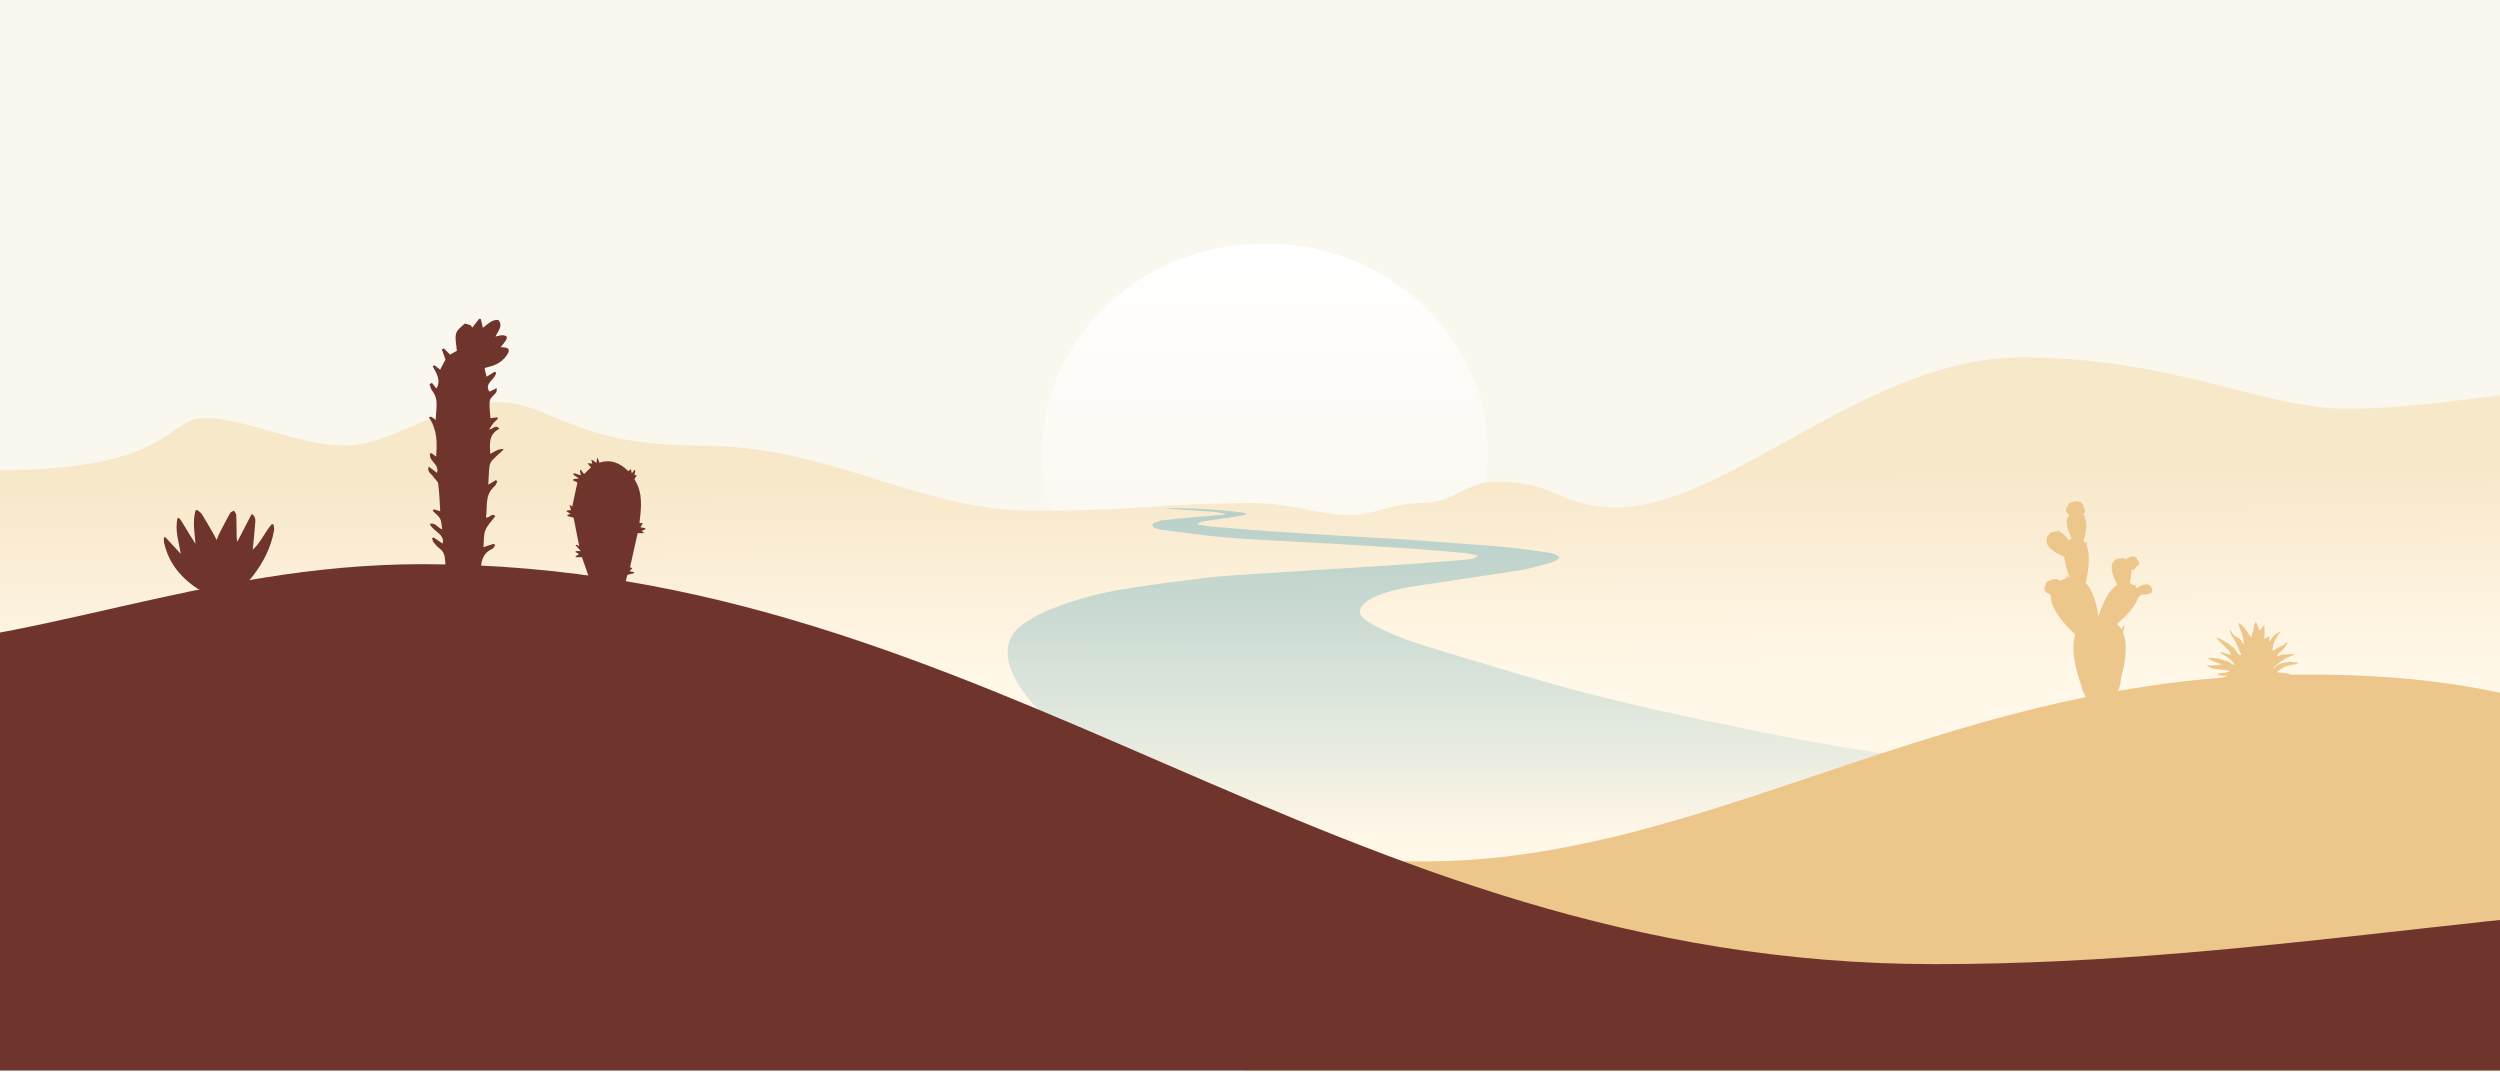 <svg fill="none" xmlns="http://www.w3.org/2000/svg" viewBox="1190.414 0 1426.866 619.147" style="max-height: 500px" width="1426.866" height="619.147"><g clip-path="url(#a)"><path d="M0 0h3824v611H0z" fill="#FAF7EE"/><g filter="url(#b)" opacity=".5"><path fill="#FAF7EE" d="M2039.57 258.308c0 65.811-56.81 119.692-127.15 119.692s-127.16-53.496-127.16-119.692c0-66.197 56.82-119.308 127.16-119.308s127.15 53.496 127.15 119.308Z"/></g><path fill="url(#c)" d="M2039.57 258.308c0 65.811-56.81 119.692-127.15 119.692s-127.16-53.496-127.16-119.692c0-66.197 56.82-119.308 127.16-119.308s127.15 53.496 127.15 119.308Z"/><path fill="url(#d)" d="M2682.31 220.904c50.74 0 67.69 24.596 150.19 24.596 115.5 0 83.5 29.404 208.5 29.404 51.5 0 108.5-29.404 196-29.404s125.5 66 275 66c75.67 0 149-36.596 246-36.596s149.5 36.596 222 36.596c34.59 0 174-21.916 244.5-21.916S4429 351.815 4429 373v275H1189c0-4.75-555.545-232.617-637-354.096 174 0 242-64.32 374-64.32 101 0 208.5 38.776 263 38.776 100.34 0 95.84-29.776 118.38-29.776 22.55 0 54.12 15.776 80.05 15.776 25.94 0 55.25-24.776 86.82-24.776 31.57 0 41.72 24.776 116.13 24.776s124.02 37.112 189.41 37.112c65.4 0 71.21-4.33 126.28-4.33 20.29 0 38.33 6.762 54.12 6.762 15.78 0 23.68-6.762 41.72-6.762 18.03 0 28.09-13.396 42.84-12.238 34.75 0 35.55 14.68 68.25 14.68 63.14 0 142.83-85.584 230.77-85.584 87.95 0 137.85 29.299 186.33 29.299 48.48 0 101.47-12.395 152.21-12.395Z"/><path fill="url(#e)" d="M1893.27 476.882c-.97-.668-1.89-1.452-2.92-1.98-12.77-6.53-25.75-12.61-38.29-19.613-21.76-12.152-42.33-26.369-61.34-43.109-6.7-5.901-13.07-12.245-18.03-19.939-2.31-3.572-4.31-7.485-5.8-11.523-1.03-2.795-1.29-6.056-1.29-9.108.02-6.126 2.87-10.722 7.4-14.31 6.76-5.342 14.41-8.657 22.24-11.576 12.83-4.791 26.07-7.874 39.47-9.97 14.93-2.337 29.92-4.271 44.92-6.087 7.86-.956 15.78-1.351 23.67-1.879 14.72-.994 29.44-1.903 44.16-2.842 4.07-.257 8.14-.435 12.21-.699 13.64-.885 27.28-1.747 40.92-2.71 9.33-.66 18.64-1.46 27.96-2.267 1.73-.148 3.56-.295 5.34-2.229-2.99-.543-5.54-1.211-8.13-1.452-10.15-.924-20.3-1.832-30.47-2.523-15.31-1.048-30.64-1.918-45.96-2.834-5.38-.326-10.77-.567-16.17-.877-14.6-.855-29.23-1.421-43.8-2.671-12.17-1.041-24.29-2.866-36.42-4.403-1.29-.163-2.55-.66-3.77-1.18-.46-.194-1.04-.901-1.03-1.351.02-.466.61-1.157 1.07-1.328 1.7-.621 3.42-1.312 5.18-1.522 5.23-.636 10.49-1.079 15.74-1.553 6.09-.543 12.18-1.017 18.28-1.537.46-.039.92-.194 1.38-.544-5.68-1.405-11.49-1.467-17.27-1.902-5.81-.442-11.62-.8-17.55-1.203 9.17-.746 42.35 1.25 47.02 2.95-1.54 1.017-2.95 1.235-4.39 1.444-6.77.979-13.54 1.965-20.3 2.998-1.27.194-2.52.621-3.78 1.692 2.8.427 5.59 1.01 8.4 1.258 10.64.947 21.27 1.887 31.91 2.632 14.83 1.033 29.67 1.926 44.51 2.819 10.18.613 20.36 1.04 30.53 1.723 13.28.886 26.55 1.926 39.82 2.928 7.65.574 15.32 1.032 22.95 1.84 7.74.815 15.45 1.941 23.17 3.044 1.51.217 3.02.838 4.43 1.498 1.24.582 1.32 1.545.21 2.291-1.1.745-2.31 1.459-3.55 1.793-5.93 1.561-11.83 3.401-17.85 4.372-17.65 2.857-35.35 5.311-53.02 8.005-8.42 1.281-16.86 2.469-25.01 5.241-2.16.738-4.3 1.607-6.37 2.601-1.3.621-2.54 1.475-3.68 2.407-4.54 3.719-4.59 6.941.09 10.327 2.67 1.925 5.61 3.471 8.55 4.899 9.62 4.698 19.67 8.137 29.83 11.173 22.5 6.732 44.94 13.681 67.51 20.087 28.61 8.122 57.54 14.745 86.59 20.801 18.69 3.898 37.39 7.811 56.15 11.336 15.93 2.998 31.93 5.56 47.93 8.091 12.08 1.91 24.21 3.642 36.34 5.148 10.71 1.328 21.48 2.236 32.21 3.323 0 12.159-.03 24.326.04 36.486 0 1.351-.23 1.817-1.49 1.568-.58-.116-1.19-.023-1.79-.023h-438.66v-.031Z" opacity=".65"/><path fill="#edc68c" d="M1899.98 747V476.853c214.53 62.231 361.52-91.832 603.52-91.832 106.79-.891 165 22.901 207 42.94 88 41.986 217-8.654 290-31.961 194.48-62.093 328.38 100.985 515.5 98.645 159.7-1.998 208.21-68.04 409 0 117 39.646 330 31.855 561 29.855 184.8-1.6 217.83 158.667 204 222.5H1899.98Z"/><path fill="#6f352d" d="M2294.57 550.278c-345.71 0-536.55-228.278-863.06-228.278-126.12 0-224.51 48.843-333.44 48.843C734.5 370.843 664 210 356 210c-308 0-631 222.5-950 222.5V1240h5396V509.217h-417.5c-272.5 0-613 88.488-833 88.488s-339-88.488-676.91-88.488c-224.32 0-382.68 41.061-580.02 41.061Z"/><path fill="#6f352d" d="M1439.8 269.893c1.26-3.852-2.28-5.73-3.62-8.399-.39-.781-.32-1.742-.46-2.621.33-.07.66-.141 1-.211.82.618 1.64 1.237 2.61 1.964.61-7.769.72-15.349-4.13-22.402l1.21-.445c.78.537 1.57 1.069 2.8 1.905-.25-5.849 2.05-11.573-2.23-16.825-.8-.993-.96-2.409-1.42-3.629l1.4-.684c.85 1.069 1.7 2.132 2.55 3.201 2.75-4.742.02-8.702-2.17-12.728l1.11-.488 3.18 2.436c.99-1.883 1.99-3.782 3.04-5.762-.66-1.84-1.37-3.804-2.08-5.773l1.15-.586c1.18 1.183 2.36 2.36 3.54 3.543 1.38-.765 2.82-1.573 3.87-2.165-.25-3.396-1.15-6.689-.47-9.711.47-2.122 2.94-4.01 4.86-5.681.45-.385 2.32.516 3.54.825.28.45.56.906.84 1.356l3.95-5.013.95.022c.46 1.893.91 3.792 1.21 5.073 1.28-.977 2.93-2.534 4.9-3.652 1.12-.635 3.38-1.166 4.01-.662.9.733 1.3 2.561 1 3.728-.5 1.871-1.74 3.591-2.78 5.572 1.26-.266 2.53-.7 3.81-.749.9-.033 2.08.249 2.63.792.34.336-.09 1.514-.49 2.159-.78 1.248-1.79 2.382-2.95 3.879.85.049 1.39.066 1.93.114 2.62.261 3.33 1.433 2.17 3.489-2.3 4.037-5.99 6.5-10.89 7.612-.59.13-1.16.298-1.73.477-.18.055-.31.217-.67.489.35 1.437.74 2.984 1.16 4.682 1.63-1.02 3.12-1.942 4.6-2.865.28.185.56.375.84.559-.36 3.841-7.17 6.109-3.79 10.824 1.07-.526 2.25-1.107 4.14-2.04-.13 1.253.03 1.98-.29 2.43-1.2 1.639-3.43 3.093-3.67 4.791-.46 3.255.18 6.635.37 9.967 1.41-.19 2.63-.348 3.86-.51.14.26.28.515.42.776-.91.889-1.91 1.725-2.71 2.691-.77.922-1.33 1.98-2.26 3.423 2.37-.098 3.44-3.092 5.81-.38-6.48 3.413-5.45 8.871-5.21 14.389 3.99-2.453 6.55-3.301 7.67-2.545-2.18 2.024-4.45 3.939-6.44 6.066-.89.955-1.54 2.3-1.69 3.526-.4 3.38-.46 6.798-.68 10.509l4.28-2.604c.3.206.6.413.9.613-.49.944-.72 2.122-1.5 2.794-6.01 5.127-3.99 11.817-5.03 17.888 2.16.521 3.36-2.957 5.36-.711-2.03 2.767-4.61 5.203-5.69 8.084-1.12 2.99-.78 6.408-1.07 9.609 2.13-.7 4.06-1.34 5.99-1.975.22.282.43.564.64.852-.49.683-.8 1.682-1.5 2.007-5.76 2.664-6.54 7.341-6.61 12.359-.02.896-.13 1.791-.22 3.001-6.43 1.926-12.8 1.92-19.35.038-.31-3.169-.66-6.12-.88-9.083-.19-2.49-.73-4.731-3.11-6.44-1.33-.949-2.4-2.229-3.38-3.477-.53-.662-.63-1.585-.93-2.387l.87-.494c1.69 1.161 3.37 2.327 5.19 3.581 1.37-5.713-5.73-6.972-7.37-11.318 3.46-.803 4.31 2.208 7.08 3.131-.39-2.209-.29-4.335-1.19-6.066-.87-1.687-2.75-2.962-4.19-4.416l.6-.955c1.16.358 2.33.716 3.67 1.123-.34-5.247-.44-10.466-1.14-15.626-.21-1.562-2.13-2.913-3.13-4.432-.98-1.492-3.41-2.463-2.26-5.393 1.68 1.275 3.06 2.327 4.7 3.575l-.03-.021ZM1284.75 306.554c2.96 3.191 5.92 6.382 8.87 9.574-1.14-6.856-3.48-13.396-1.92-20.278l.78-.339c.57.721 1.22 1.394 1.69 2.176 2.56 4.247 5.07 8.519 7.81 12.679-.52-6.392-1.72-12.688.01-18.932l.85-.434c.97.838 2.21 1.511 2.85 2.549 2.48 3.973 4.76 8.063 7.1 12.123.39.682.7 1.407 1.25 2.536.6-1.442.99-2.614 1.55-3.704 2-3.899 4-7.803 6.15-11.624.39-.69 1.46-.994 2.21-1.476.46.847 1.25 1.676 1.3 2.549.19 3.447.17 6.908.21 10.364.01 1.564 0 3.131.39 4.911 2.71-5.245 5.42-10.49 8.22-15.896 2.08 1.211 2.17 3.087 2.06 4.676-.36 5.289-.98 10.56-1.48 15.749 4.47-3.916 6.82-10 10.95-14.633l.91.148c.12 1.163.53 2.379.33 3.487-1.76 9.795-6.17 18.38-12.26 26.178-3.67 4.711-8.25 8.159-14.15 9.405-6.82 1.438-13.22.643-19.15-3.617-8.75-6.3-14.8-14.298-17.19-24.88-.21-.977-.11-2.024-.15-3.035l.81-.252v-.004ZM1548.52 328.096c1.41-.356 2.56-.644 3.72-.932v-.653c-.8-.154-1.6-.307-2.49-.475.5-.572.95-1.081 1.58-1.797l-1.33-.48c1.44-6.435 2.88-12.856 4.37-19.479h3.82c-.81-.619-1.19-.912-1.58-1.215.71-.317 1.41-.639 2.12-.956l.02-.624c-.89-.178-1.78-.355-2.8-.562.4-.677.81-1.368 1.36-2.286-.67-.077-1.14-.129-1.93-.216 1.03-8.495 2.17-17.116-2.87-24.915.47-.778.86-1.431 1.41-2.344l-1.34.111c.14-.937.27-1.878.4-2.82l-.47-.283-1.48 1.993c-.17-.759-.33-1.431-.55-2.382-.59.447-.98.745-1.47 1.114-4.61-4.6-9.94-6.959-16.44-4.85-.38-.908-.69-1.667-1.25-3.045-.21 1.441-.33 2.224-.46 3.146-.89-.591-1.66-1.11-2.97-1.979l.57 2.416c-.67-.048-1.35-.096-2.76-.192.93 1.104 1.42 1.685 2 2.367-1.28 1.244-2.56 2.493-3.94 3.833-.64-.898-1.21-1.681-1.78-2.464l-.57.173c.17 1.037.34 2.07.49 2.997-1.28-.413-2.6-.846-3.92-1.273-.12.288-.24.581-.37.869 1.08.735 2.15 1.47 3.16 2.157-1.06.148-2.11.297-3.17.441l-.09.711c.86.394 1.71.788 2.47 1.138-.99 4.582-1.98 9.178-2.97 13.769-.14-.091-.59-.399-1.57-1.056.38 1.349.59 2.146.85 3.078-.78.072-1.59.144-2.4.216-.03.168-.08.331-.11.5l2.3 1.508-1.72.451c-.03.23-.07.456-.11.687 1.14.317 2.28.638 3.54.989 1.03 5.216 2.08 10.575 3.18 16.146-.68-.322-1.18-.557-1.67-.797l-.37.384c.91 1.004 1.83 2.012 2.99 3.295h-2.89c-.06.177-.12.355-.19.537.7.404 1.39.802 2.06 1.191-.65.413-1.31.827-1.97 1.244l.12.533h3.5c1.54 4.433 3.04 8.525 4.38 12.674.68 2.118 1.89 3.127 4.06 3.607 4.25.936 8.44.893 12.69.139 2.33-.413 3.73-1.618 4.2-4.01.15-.773.42-1.517.64-2.324v-.005Z"/><path fill="#edc68c" d="M2474.63 389.109c-.41.097-.34.613-.78.632-.04-.083-.1-.166-.14-.259-.29-.664-.85-.92-1.53-.94-.81-.024-1.61-.012-2.42-.013-1.24-.002-2.46-.073-3.65-.522-.47-.178-1.07-.128-1.59-.065-1.13.132-2.25.279-3.35.533-1.3.303-2.61.432-3.94.363a7.086 7.086 0 0 1-2.1-.413c-.08-.032-.14-.124-.26-.233.57-.068 1.08-.08 1.57-.198.5-.119.98-.337 1.36-.744.13 0 .27.013.41-.003.14-.017.34-.018.41-.104.39-.481 1.08-.452 1.51-.848.2-.181.43-.21.7-.197.18.01.43-.012.55-.123.23-.219.49-.323.8-.395-.52.022-1.04.028-1.56.07-1.26.104-2.51.031-3.71-.41-.3-.108-.56-.314-.82-.496-.08-.061-.12-.192-.23-.382.28.017.48-.018.64.048.34.134.62.014.93-.057.88-.202 1.76-.425 2.69-.396.52.017 1-.2 1.5-.312.42-.094.77-.454 1.25-.325.06.016.14-.073.3-.158-.18-.093-.29-.167-.42-.208a10.95 10.95 0 0 0-2.88-.576c-1.11-.063-2.21-.276-3.32-.347a16.45 16.45 0 0 1-2.49-.367c-.54-.12-1.09-.245-1.59-.456-.71-.293-1.38-.668-2.07-1.009a.779.779 0 0 1-.17-.122c-.17-.153-.13-.357.1-.387.24-.033.5-.043.75-.005.81.128 1.62.138 2.45.009.52-.082 1.06-.03 1.59-.04.22-.005.44.005.65-.029.61-.097 1.22-.213 1.91-.335.02.017.13.078.26.152l.33-.28c-.05-.051-.08-.101-.12-.116-1.06-.379-2.13-.74-3.18-1.136-1.39-.524-2.73-1.157-3.93-2.041-.16-.12-.39-.206-.34-.524.24.031.48.068.72.092.25.024.5.03.75.05.12.011.25.059.37.047.74-.073 1.46.096 2.19.178.31.035.63.006.95.026.19.012.39.037.56.106.2.079.39.114.6.137.38.041.74.212 1.11.34.4.142.8.311 1.21.435.14.043.31-.011.5-.021.31.32.73.372 1.17.394.52.026 1.03.119 1.42.51.64.081.91.778 1.52.916.11.023.19.161.29.237.3.235.56.562 1.02.459.05-.011.12.004.15.036.21.206.47.135.79.132-.22-.278-.39-.527-.59-.751-.68-.749-1.36-1.501-2.06-2.225-.91-.938-2.03-1.62-3.17-2.251-.78-.43-1.56-.864-2.34-1.302-.18-.102-.34-.23-.61-.409.22-.082.32-.151.42-.155.3-.008.61.016.91.017.37.002.71.065 1.04.236.43.22.88.394 1.37.426.09.005.17.056.25.079.42.111.83.222 1.24.33l1.22.31c.08-.42-.19-.729-.35-1.058-.47-.984-1.18-1.792-1.98-2.541-1.13-1.054-2.21-2.158-3.32-3.239-.58-.571-1.17-1.13-1.75-1.711a6.804 6.804 0 0 1-.67-.82c-.09-.129-.09-.311-.16-.525.44.047.69.283.99.424.11.053.21.148.32.163.73.095 1.35.405 1.91.871.18.157.4.287.62.398.57.286 1.13.586 1.66.951.3.206.68.28 1 .469.29.183.55.431.82.663.35.311.7.634 1.05.949.05.047.12.076.19.109.86.447 1.55 1.074 2.13 1.853.24.331.41.679.6 1.03.3.527.58 1.091 1.09 1.478.18.133.32.302.54.503l1.02.239c.08-.255-.02-.48-.11-.697-.63-1.508-1.27-3.015-1.91-4.519a41.249 41.249 0 0 0-2.24-4.438c-.4-.702-.89-1.36-1.27-2.074-.31-.589-.52-1.229-.76-1.852-.09-.243-.13-.505.03-.772.25.017.32.22.42.37.61.911 1.22 1.819 2 2.601.52.509 1.09.896 1.76 1.177.46.187.85.516 1.25.806.2.144.36.342.55.508.32.293.54.638.64 1.071.05.192.19.367.31.536.1.141.21.286.35.389.38.29.37.769.63 1.135 0-.264.02-.531 0-.793-.07-.768-.12-1.543-.25-2.301-.17-.915-.36-1.831-.63-2.721a29.315 29.315 0 0 0-1.11-3.014c-.33-.781-.49-1.607-.77-2.397-.16-.456-.21-.87-.13-1.303.17-.126.31-.09.39.047.11.193.27.315.48.389.11.036.19.155.28.241.13.137.25.306.41.411.23.148.47.257.51.567 0 .059.07.116.13.163.32.296.65.589.98.884.05.048.12.091.15.151.15.4.45.704.7 1.044.16.214.23.477.53.568.04.015.09.059.11.102.37.863 1.09 1.498 1.53 2.319.25.47.65.865 1.04 1.375.1-.678.21-1.271.27-1.868.02-.233.05-.439.19-.644.11-.172.16-.386.23-.581l.18-.49c.03-.063.1-.113.11-.177.09-.405.18-.81.26-1.218.16-.81.27-1.631.47-2.431.11-.451.35-.873.55-1.3.04-.078.16-.12.26-.194.28.32.47.636.57 1.023.09.352.29.678.41 1.022.26.709.51 1.425.76 2.137.09.246.18.489.29.783.27-.23.53-.378.59-.706.01-.091.1-.189.19-.244.16-.11.33-.203.34-.434.01-.067.11-.129.17-.189.12-.124.29-.225.35-.371.2-.515.68-.739 1.07-1.118.06.111.12.18.13.255.02.121.01.246.01.369.04 1.09.07 2.179.11 3.269.03.917-.04 1.828-.17 2.736-.03.208-.05.423-.03.632.01.143.08.281.15.469.16-.092.28-.138.37-.21.28-.212.52-.501.94-.434.05.008.14-.047.18-.099.35-.502.97-.35 1.45-.637.12.578-.19 1.042-.2 1.54 0 .482 0 .965.09 1.472l.72-1.013c.42-.592.83-1.186 1.25-1.779.03-.043.06-.094.1-.127.93-.734 1.71-1.651 2.83-2.157.43-.198.85-.426 1.29-.647.15.231-.02.339-.13.469-.39.473-.84.916-1.17 1.429-.33.509-.7.997-.92 1.574-.15.386-.43.721-.64 1.091-.18.338-.34.687-.49 1.04-.16.372-.32.749-.44 1.135-.12.399-.23.807-.3 1.219-.13.832-.24 1.668-.36 2.503-.02.12-.02.241-.03.352.44.216.47.2.72-.111.13-.16.3-.282.46-.42l.64-.559c.05.008.17.024.33.045.11-.106.26-.213.37-.348.13-.163.31-.194.48-.276.49-.226 1.06-.291 1.44-.729.09-.103.27-.135.42-.184.08-.027.19.004.26-.037.49-.289 1.02-.541 1.44-.906.27-.232.55-.435.85-.631.32-.215.64-.439 1.02-.699.05.14.13.249.11.341-.04.205-.09.418-.19.599-.86 1.581-1.89 3.019-3.34 4.154-.97.765-1.76 1.704-2.41 2.749a.394.394 0 0 0-.06.144c-.01.029.01.064.01.088.6-.011 1.06-.456 1.66-.451.05 0 .12-.025.15-.062.22-.368.63-.237.94-.356.45-.176.92.003 1.35-.18a.41.41 0 0 1 .27-.004c.35.129.67.04 1-.108.27.199.55.219.86.109.13-.047.28-.032.42-.048.17-.019.35-.043.52-.063.19-.021.38-.045.57-.057.08-.007.18.025.26.011.42-.068.83-.157 1.25-.215.16-.023.33.019.59.039-.14.184-.19.298-.28.364-.67.51-1.39.956-2.2 1.214-1.62.52-3.04 1.37-4.43 2.315-1.03.695-1.92 1.54-2.92 2.256-.49.353-.97.726-1.46 1.07-.35.237-.38.597-.45.964.59-.497 1.19-.991 1.79-1.492.27-.228.5-.501.92-.458.09.009.18-.094.28-.134.23-.095.46-.173.68-.279.29-.135.57-.293.85-.435.14-.07.31-.208.43-.177.35.093.62-.074.91-.202.08-.036.16-.092.24-.1.57-.06 1.14-.109 1.71-.164.48-.047.96-.137 1.44-.133.41.003.81-.099 1.26.059.5.179 1.07.187 1.61.211.63.029 1.25-.004 1.85.131.12.186.06.312-.1.365-.61.204-1.16.509-1.82.609-1.22.184-2.44.432-3.63.723-1.15.279-2.27.658-3.26 1.318-.99.651-1.96 1.314-2.93 1.977-.12.078-.21.187-.31.277.24.486.42.558.87.399.14-.045.29-.099.42-.074.26.055.52.122.79.012a.133.133 0 0 1 .1-.003c.72.304 1.51.201 2.26.356.66.135 1.34.164 2 .288.3.057.59.225.87.356.16.072.3.174.55.321-.54.222-1.03.098-1.49.236-.45.139-.95.163-1.42.266-.46.098-.9.225-1.35.354-.46.134-.93.272-1.38.434-.45.163-.89.36-1.4.569.42.291.66.693 1.13.839.2.065.31.223.35.432.05.33.23.584.48.796.26.21.43.469.49.785-.18.225-.4.172-.6.124-.75-.171-1.49-.379-2.25-.527-1.31-.259-2.62-.531-3.98-.621-1.01-.066-2 .042-3.01.051-.77.008-1.54.095-2.31.094-.64-.001-1.29-.079-1.93-.123-.35-.025-.67.049-.98.21-1.07.538-2.16.585-3.28.149-.1-.039-.2-.065-.29-.09l.01.008ZM2401.99 383.092c-.35 1.442-.73 2.876-1.1 4.329 0 3.682-1.94 7.836-3.06 9.574a.833.833 0 0 0-.24-.09c-.13.323-.23.607-.31.812-.24.228-.13.23.07.124.37.627.74 1.152.98 1.727.22.529.37 1.115.41 1.685.07.956-.42 1.641-1.34 1.921-.47.144-.99.186-1.48.2-4.61.126-8.9-3.145-13.36-2.121-1.79.409 1.81.193 0 0-1.81-4.258-2.97-5.253-4.07-9.103-.02-.155-.01-.244-.04-.325a830.3 830.3 0 0 0-.54-1.667c-1.89-5.64-3.49-11.341-3.96-17.298-.23-3.013-.22-6.015.47-8.98.13-.537.27-1.069.41-1.609-1.04-1.051-2.07-2.059-3.06-3.097-3.05-3.19-5.92-6.526-8.12-10.364-1.53-2.665-2.68-5.457-2.79-8.589-.02-.463-.29-.918-.41-1.27-.55-.139-.98-.218-1.39-.351-.63-.204-.88-.779-1.27-1.255-.8-.993-.74-1.598-.17-2.7.17-.33.48-.681.46-1.006-.06-.909.47-1.426 1.13-1.798.89-.506 1.86-.897 2.8-1.32.12-.052.3-.042.42.014.61.284 1.13-.026 1.7-.242.66.384 1.34.781 1.92 1.123l4.04-1.556c-.06-.644-.11-1.292-.16-1.941.35.302.54.66.77.983.2.284.21.821.89.712-1.35-3.916-2.57-7.805-2.98-11.86-.35-.156-.62-.27-.89-.393-2.06-.946-4.09-1.96-5.89-3.348-1.13-.865-2.15-1.832-2.82-3.104-.67-1.26-.78-2.55-.25-3.887.1-.251.13-.53.2-.796l-.19-.165c.69-.658 1.37-1.316 2.05-1.974l.24.221c-.04-.228-.09-.456-.16-.783.33.205.54.341.77.486 1.08-.703 2.27-.782 3.5-.672v-1.07c.26.419.41.695.6.94.16.2.33.434.55.537 1.37.65 2.41 1.665 3.35 2.806.5.609.98 1.239 1.54 1.964.44-.401.84-.769 1.24-1.139l.35.142c.01-.148.03-.212.01-.258-.09-.214-.2-.423-.3-.634-.92-1.96-1.81-3.937-2.25-6.069-.5-2.418-.61-4.771 1.4-6.715-.88-.374-1.36-.993-1.77-1.83-.54-1.102-.36-1.92.36-2.776.24-.283.53-.593.6-.93.15-.709.58-1.176 1.19-1.388 1.06-.372 2.16-.625 3.25-.913.1-.026.23.035.33.088.57.316 1.16.253 1.8.039.47.419.99.81 1.41 1.288.3.336.7.831.64 1.186-.14.812.32 1.175.8 1.544.06.67.12 1.293.2 2.056-.33.536-.74 1.206-1.18 1.927.08.067.25.207.46.372.19-.23.35-.418.52-.623.05.095.08.121.08.146-.03.317-.08.635-.09.954 0 .225-.01.474.08.671.87 1.874.92 3.855.77 5.848-.18 2.457-.71 4.846-1.52 7.193.38.463.76.929 1.16 1.421.23-.372.44-.709.73-1.174.04.265.07.37.07.472-.03.319-.08.639-.1.958-.02.404-.13.853 0 1.207 1.08 2.857 1.19 5.829 1.11 8.818-.08 3.132-.5 6.23-1.11 9.303-.2 1.025-.42 2.048-.63 3.044 1.51 1.539 2.6 3.268 3.47 5.136 1.59 3.419 2.61 7.007 3.27 10.704.18.997.34 1.995.53 3.101.09-.172.12-.222.14-.274 1.17-3.497 2.47-6.938 4.27-10.176 1.59-2.866 3.48-5.486 6.24-7.383.01.005.01.009.01.014 0-.009.01-.017.01-.024.03-.082.03-.027 0 0 0 .001 0 .003-.01.004 0 .002 0 .004-.01.006-.85-2.156-1.7-4.17-2.43-6.224-.47-1.294-.71-2.66-.62-4.048.11-1.852.75-3.419 2.54-4.313.2-.1.36-.278.49-.376l2.95-.298c.09-.179.18-.385.32-.674.12.319.2.554.29.805l1.65.536c.56-.641 1.33-.871 2-1.28.78-.48 1.64.011 2.32-.458 1.09.515 1.79.971 1.86 1.452.07.573.37.877.82 1.068.14.482.27.918.37 1.261v.01c-.08 1.065-.45 1.837-1.57 1.889-.5 1.322-1.28 2.211-2.87 2.127.13 2.583-.39 5.027-.94 7.386l2.71 1.565c.36-.272.75-.567 1.14-.864l.11.13-.75 1.339c.25.272.5.541.74.805.47-.275.84-.503 1.23-.722 1.15-.662 2.36-1.188 3.69-1.388 1.33-.199 3.06.398 3.67 1.988.1.272.29.51.41.7-.17.737-.33 1.432-.48 2.056-1.81.957-3.81 1.165-5.84 1.043-.6.558-1.17 1.07-1.71 1.605-.16.16-.3.37-.37.583-.65 2.102-1.82 3.911-3.13 5.653-2.34 3.111-5.1 5.829-8.05 8.37-.23.204-.46.416-.64.581.86.997 1.66 1.925 2.5 2.892.63-.814 1.27-1.646 1.91-2.48.09.309.06.534 0 .755-.28 1.105-.57 2.206-.83 3.315-.06.263-.07.586.03.833 1.1 2.86 1.42 5.836 1.39 8.865-.06 4.313-.66 8.561-1.66 12.753Z"/></g><defs fill="#000"><linearGradient fill="#000" gradientUnits="userSpaceOnUse" y2="335.903" x2="1912.42" y1="139" x1="1912.42" id="c"><stop stop-color="#fff"/><stop stop-opacity="0" stop-color="#fff" offset="1"/></linearGradient><linearGradient fill="#000" gradientUnits="userSpaceOnUse" y2="621.623" x2="1986.98" y1="241.424" x1="1983.56" id="d"><stop stop-color="#F8E8CA" offset=".079"/><stop stop-color="#FFF7E7" offset=".371"/></linearGradient><linearGradient fill="#000" gradientUnits="userSpaceOnUse" y2="477" x2="2050.4" y1="290" x1="2050.4" id="e"><stop stop-color="#95C1C7"/><stop stop-opacity="0" stop-color="#73AFB6" offset="1"/></linearGradient><clipPath fill="#000" id="a"><path d="M0 0h3824v611H0z" fill="#fff"/></clipPath><filter fill="#000" color-interpolation-filters="sRGB" filterUnits="userSpaceOnUse" height="739" width="754.305" y="49" x="1535.26" id="b"><feFlood result="BackgroundImageFix" flood-opacity="0"/><feColorMatrix result="hardAlpha" values="0 0 0 0 0 0 0 0 0 0 0 0 0 0 0 0 0 0 127 0" in="SourceAlpha"/><feOffset dy="160"/><feGaussianBlur stdDeviation="125"/><feComposite operator="out" in2="hardAlpha"/><feColorMatrix values="0 0 0 0 0.988 0 0 0 0 0.859 0 0 0 0 0.6 0 0 0 1 0"/><feBlend result="effect1_dropShadow_982_13442" in2="BackgroundImageFix"/><feBlend result="shape" in2="effect1_dropShadow_982_13442" in="SourceGraphic"/></filter></defs></svg>